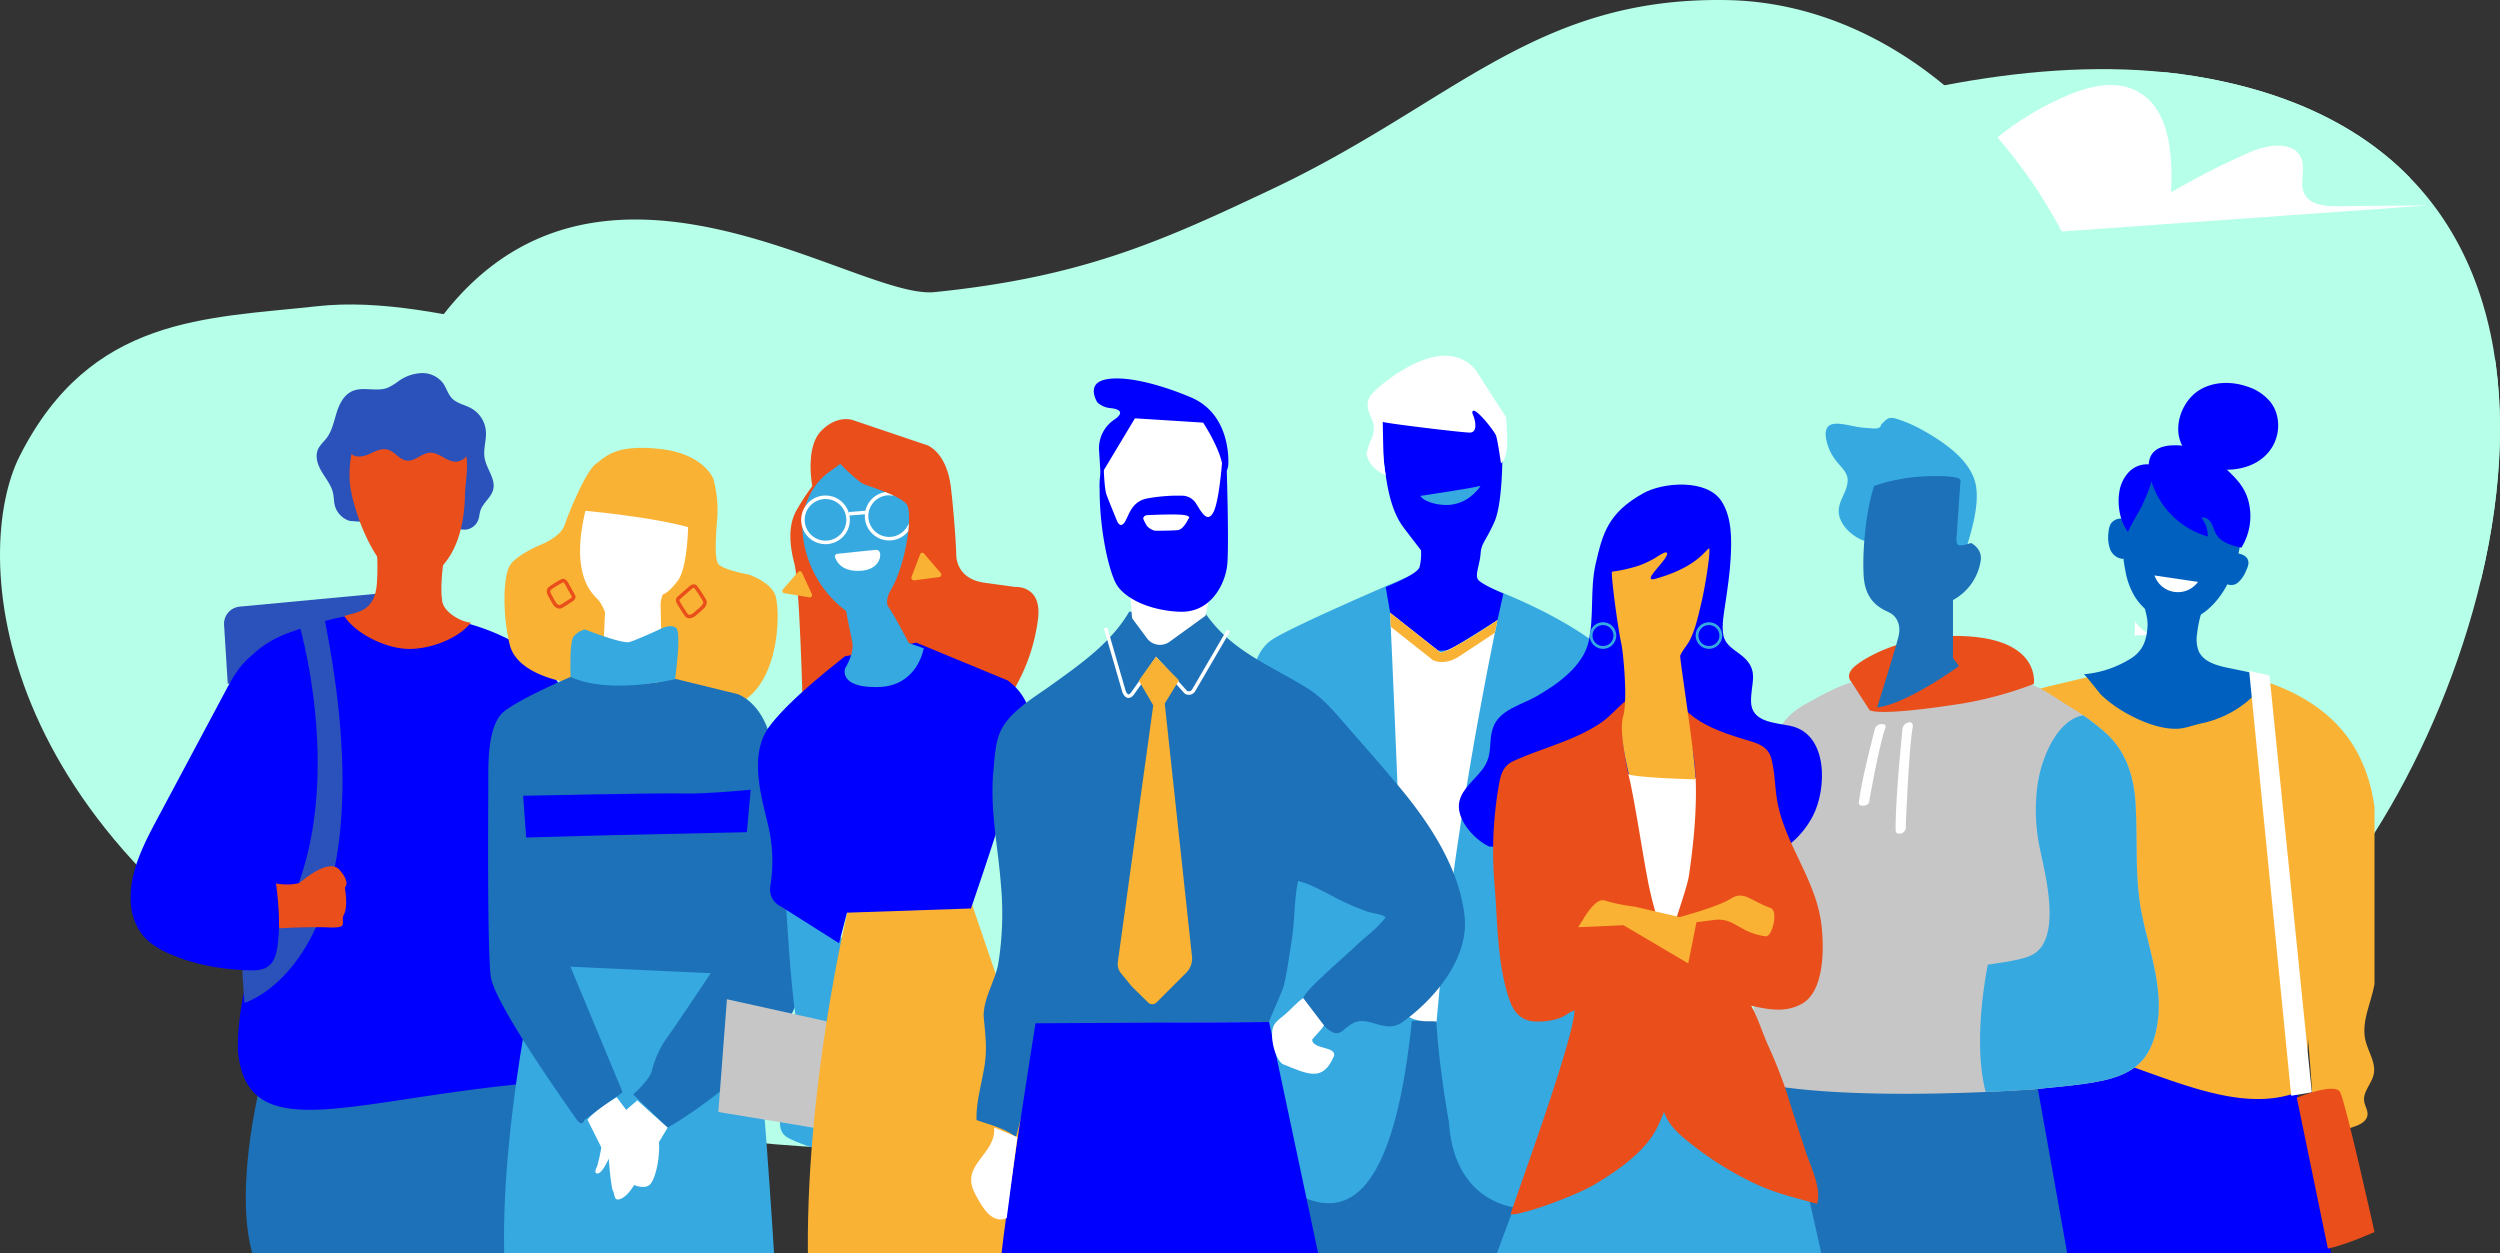 <svg id="Component_134_1" data-name="Component 134 – 1" xmlns="http://www.w3.org/2000/svg" xmlns:xlink="http://www.w3.org/1999/xlink" width="794.644" height="398.366" viewBox="0 0 794.644 398.366">
  <rect x="0" y="0" width="794.644" height="398.366" fill="#333333" stroke="none"/>
  <defs>
    <clipPath id="clip-path">
      <path id="Path_945" data-name="Path 945" d="M635.745,1034.915c-99.015,8.748-200.386,15.122-289.9-32.066C227.218,940.32,222.53,850.652,237.868,820.338c22.541-44.549,59.281-43.662,94.6-47.567,39.811-4.4,90.139,19.159,129.566,18.1,17.709-.474,31.454-10.725,47.392-15.959,18.193-5.975,39.9-5.435,58.866-7.431,41.418-4.36,82.523-12.794,123.628-17.338s150.114-66.83,241.343-49.791c147.387,27.528,88.973,208,32.125,267.119-22.186,23.073-84.662,64.606-198.964,59.991C746.636,1026.667,658.964,1032.864,635.745,1034.915Z" transform="translate(-231.581 -697.413)" fill="#fff"/>
    </clipPath>
    <clipPath id="clip-path-2">
      <rect id="Rectangle_509" data-name="Rectangle 509" width="714.755" height="293.365" transform="translate(3580.741 2372.63)" fill="none"/>
    </clipPath>
    <clipPath id="clip-path-3">
      <path id="Path_1089" data-name="Path 1089" d="M4096.236,2611.032c28.873,7.485,90.894,2.851,90.894,2.851,23.467-2.38,35.814-2.539,39.139-19.533,2.336-11.94-2.1-23.71-4.563-35.28-2.558-12-1.457-23.536-2.139-35.743-.488-8.686-2.913-16.876-9.685-22.873a73.545,73.545,0,0,0-10.969-8.04c-4.275-2.534-10.16-7.082-14.991-7.921l-52.4-.357c-5.061.5-12.5,4.9-16.952,7.321-3.628,1.979-7.576,5.39-8.712,9.432" fill="none"/>
    </clipPath>
    <clipPath id="clip-path-4">
      <path id="Path_1090" data-name="Path 1090" d="M3982.6,2462.4s4.281,91.225,4.407,127.549c4.783,3.189,7.573,1.993,10.363,2.392,4.782-57.392,17.259-117.495,19.353-127.6,0,0-12.81,8.82-18.008,10.357Z" fill="none"/>
    </clipPath>
    <clipPath id="clip-path-5">
      <path id="Path_1091" data-name="Path 1091" d="M3809.4,2479.991s3.026-4.676,2.2-8.526-1.926-9.627-1.926-9.627a34.8,34.8,0,0,1-13.571-22.7c-2.262-15.213,8.634-21.792,8.634-21.792l3.084-2.261s5.551,5.756,7.812,6.578,11.513,3.7,13.363,6.374,0,18.708-5.345,27.548c0,0-1.85,3.289-.411,5.139s6.374,11.307,6.374,11.307l4.728,1.645s-1.851,12.13-14.6,12.335S3809.4,2479.991,3809.4,2479.991Z" fill="none"/>
    </clipPath>
  </defs>
  <g id="Group_1624" data-name="Group 1624" transform="translate(-327 -319.446)">
    <g id="Group_1549" data-name="Group 1549" transform="translate(327 341.418)">
      <path id="Path_941" data-name="Path 941" d="M635.745,1034.915c-99.015,8.748-200.386,15.122-289.9-32.066C227.218,940.32,222.53,850.652,237.868,820.338c22.541-44.549,59.281-43.662,94.6-47.567,39.811-4.4,90.139,19.159,129.566,18.1,17.709-.474,31.454-10.725,47.392-15.959,18.193-5.975,39.9-5.435,58.866-7.431,41.418-4.36,82.523-12.794,123.628-17.338s150.114-66.83,241.343-49.791c147.387,27.528,88.973,208,32.125,267.119-22.186,23.073-84.662,64.606-198.964,59.991C746.636,1026.667,658.964,1032.864,635.745,1034.915Z" transform="translate(-231.581 -697.413)" fill="#b6ffe8"/>
      <g id="Group_1548" data-name="Group 1548" transform="translate(0 0)" clip-path="url(#clip-path)">
        <path id="Path_942" data-name="Path 942" d="M2252.925,778.117a50.951,50.951,0,0,1-9.273,19.24c-7.583,9.5-16.729,9.675-28.308,10.152-18.046.744-35.77-1.738-53.79-2.882-16.443-1.044-33.018-2.083-49.341.157-12.009,1.648-23.747,5.057-35.81,6.24-12.82,1.258-25.733-.02-38.574-1.032a934.823,934.823,0,0,0-107.672-2.262c-34.049,1.247-68.665,2.493-102.5,6.56-48.521,5.833-96.9,12.951-144.82,22.165q-9.64,1.854-19.252,3.821c-3.225.661-14.594,4.715-17.346,3.659-3.795-1.456-2.918-7.091-3.291-10.9l-2.523-25.8c-.014-.145,82.411-8.961,87.051-9.466L1866.049,782.7c22.877-2.487,46.723-2.5,69.121-6.43,19.378-3.4,36.882-6.013,56.741-5.451,22.388.633,44.375,4.68,66.823,4.572,11.675-.056,23.6-.9,34.366-5.43,11.545-4.855,20.962-13.6,31.688-20.064,22.787-13.737,50.667-9.5,75.859-18.443,6.033-2.143,12.085-4.677,16.85-8.953s8.086-10.614,7.289-16.965c-1.281-10.2-12.454-14.8-21.248-16.784-11.987-2.7-24.186-5.719-36.384-8.442-28.309-6.319-57.566-7.645-86.464-6.079-39.633,2.147-78.755,9.633-117.8,16.788-84.9,15.558-170.253,29.647-256.4,35.027-9.511.594-19.4,1.023-28.211-2.6,3.549-2.817,8.127-3.908,12.544-4.918q228.111-52.159,460.132-84.651c11.864-1.661,24.054-3.27,35.717-.535,17.453,4.094,29.847,22.076,38.917,36.5,11.85,18.846,19.67,40.161,25.035,61.687,3.2,12.821,5.381,26.128,3.693,39.233A61.778,61.778,0,0,1,2252.925,778.117Z" transform="translate(-1390.375 -643.505)" fill="#b6ffe8"/>
        <path id="Path_943" data-name="Path 943" d="M3610.543,1678.651c17.132-.419,30.471-8.23,37.7-20.108s10.6-22.693,21.821-30.912a35.377,35.377,0,0,1,32.456-4.6c-5.988-18.342,1.19-40.176,16.894-51.386,8.823-6.3,20.678-9.259,30.73-5.2,12.7,5.126,19.137,20.069,18.585,33.75s-6.619,26.454-12.569,38.785c5.614-5.273,11.907-10.851,19.6-11.273s15.833,7.694,12.33,14.553a60.379,60.379,0,0,1,21.918-12.8c5.086-1.663,10.638-2.634,15.764-1.1s9.616,6.145,9.577,11.5c-.033,4.6-3.181,8.514-4.782,12.826-1.677,4.519-1.528,9.91,1.271,13.834s8.525,5.8,12.753,3.484" transform="translate(-3152.822 -1490.459)" fill="#fff"/>
        <path id="Path_944" data-name="Path 944" d="M3659.195,863.259a313.837,313.837,0,0,1,33.181-19.628c9.521-4.868,21.643-9.075,30.261-2.745a94.53,94.53,0,0,1,36.3-27.694c6.946-2.991,15.077-5.1,21.911-1.86,11.042,5.23,12.053,20.28,11.464,32.483a245.8,245.8,0,0,1,25.053-12.754c5.662-2.485,14.12-3.722,16.389,2.03,1.4,3.548-.778,7.877.978,11.263,1.805,3.48,6.528,3.9,10.448,3.865l29.022-.259" transform="translate(-3148.209 -589.619)" fill="#fff"/>
        <path id="Path_1077" data-name="Path 1077" d="M3659.195,863.259a313.837,313.837,0,0,1,33.181-19.628c9.521-4.868,21.643-9.075,30.261-2.745a94.53,94.53,0,0,1,36.3-27.694c6.946-2.991,15.077-5.1,21.911-1.86,11.042,5.23,12.053,20.28,11.464,32.483a245.8,245.8,0,0,1,25.053-12.754c5.662-2.485,14.12-3.722,16.389,2.03,1.4,3.548-.778,7.877.978,11.263,1.805,3.48,6.528,3.9,10.448,3.865l29.022-.259" transform="translate(-3102.227 -804.65)" fill="#fff"/>
      </g>
    </g>
    <path id="Path_946" data-name="Path 946" d="M233.9,726.962c-11.219,30.215-.164,87.122,14.283,114.926S284.947,888.959,308,904.043c45.32,29.649,95.167,45.683,145.068,57.61a997.842,997.842,0,0,0,145.772,23.664c39.987,3.469,56.424,2.609,95.808-7.032,79.75-19.524,110.038-163.517,92.86-260.729-13.11-74.19-66.5-127.613-125.224-128.678-61.15-1.109-87.012,32.8-144.479,59.991-34.973,16.545-60.222,28.043-107.472,32.835C382.041,684.573,279.376,604.5,233.9,726.962Z" transform="translate(213.699 -269.404)" fill="#b6ffe8" style="mix-blend-mode: multiply;isolation: isolate"/>
  </g>
  <g id="Group_1634" data-name="Group 1634" transform="translate(-3540.741 -2267.63)">
    <g id="Group_1633" data-name="Group 1633" clip-path="url(#clip-path-2)">
      <g id="Group_1633-2" data-name="Group 1633">
        <g id="Group_1618" data-name="Group 1618">
          <path id="Path_1089-2" data-name="Path 1089" d="M3624.459,2608.228s-10.079,36.787-3.188,58.937l101.737.866-7.8-56.86Z" fill="#1d71b8"/>
          <g id="Group_1617" data-name="Group 1617">
            <path id="Path_1090-2" data-name="Path 1090" d="M3613.132,2484.953l-1.168-18.69a5.49,5.49,0,0,1,4.967-5.81l45.706-4.3,1.5,26.1Z" fill="#2b51ba"/>
            <g id="Group_1616" data-name="Group 1616">
              <path id="Path_1091-2" data-name="Path 1091" d="M3651.907,2433.207a7,7,0,0,1-4.736-4.886c-.329-1.282-.281-2.634-.563-3.928-.538-2.474-2.215-4.513-3.523-6.68s-2.285-4.865-1.287-7.192c.611-1.426,1.864-2.46,2.793-3.7,1.722-2.3,2.281-5.239,3.138-7.985s2.255-5.6,4.861-6.821c3.5-1.639,7.83.272,11.424-1.147a19.38,19.38,0,0,0,3.5-2.156,13.534,13.534,0,0,1,7.243-2.492,8.263,8.263,0,0,1,6.775,3.156c1.094,1.519,1.547,3.467,2.836,4.825,1.62,1.706,4.163,2.09,6.215,3.24a9.215,9.215,0,0,1,4.593,7.1c.257,2.911-.9,5.852-.386,8.729.614,3.458,3.574,6.6,2.709,10-.645,2.537-3.248,4.171-4.055,6.662-.308.951-.335,1.977-.667,2.92a4.845,4.845,0,0,1-4.282,3.15" fill="#2b51ba"/>
              <path id="Path_1092" data-name="Path 1092" d="M3621.173,2571.87c5.684-18.042-15.952-49.027-12.667-67.705,2.848-16.191,8.083-29.8,24.461-35.551,4.044-1.421,8.095-2.843,12.247-3.909,14.482-3.72,29.941-2.969,44.322,1.13,11.188,3.19,22.342,8.85,28.542,18.7,5.907,9.383,4.243,19.629,7.666,29.5,3.615,10.429,3.572,22.055,3.7,33.061.177,14.758-.084,29.523-.879,44.265a13.646,13.646,0,0,1-.85,4.786c-1.542,3.517-7.369,14.905-11.453,15.2-62.135,4.53-96.762,22.329-99.89-9.571C3616.374,2601.773,3615.651,2589.4,3621.173,2571.87Z" fill="blue"/>
              <path id="Path_1093" data-name="Path 1093" d="M3664.251,2449.119c4.551,4.636,9.595,5.37,15.593-.083,6.678-6.071,8.507-15.583,8.7-24.1.087-3.844,1.158-8.961.337-12.617-1.053-4.694-5.981-8.614-10.257-10.192-5.588-2.062-11.913-1.452-17.469.7a14.65,14.65,0,0,0-6.556,4.411,14.366,14.366,0,0,0-2.477,6.883,33.138,33.138,0,0,0-.192,6.7C3652.382,2427.212,3657.126,2441.858,3664.251,2449.119Z" fill="#e94e1b"/>
              <path id="Path_1094" data-name="Path 1094" d="M3660.007,2437.717a73.968,73.968,0,0,1,.517,15.541c-.733,8.6-5.9,8.907-10.39,10.131,3.678,5.737,13,10.153,19.81,10.487s16.251-2.968,20.473-8.316c-3.338-.306-8.4-3.3-9.07-6.583s-.124-10.684.624-13.952" fill="#e94e1b"/>
              <path id="Path_1095" data-name="Path 1095" d="M3652.089,2411.531c1.258,1.68,3.874,1.349,5.8.514s3.938-2.032,5.976-1.527c2.337.58,3.819,3.249,6.212,3.519,2.58.29,4.665-2.349,7.254-2.511,3.072-.192,5.567,3.124,8.633,2.85a4.776,4.776,0,0,0,3.906-3.472,7.99,7.99,0,0,0-.551-5.407c-2.272-5.211-7.913-8.2-13.48-9.348a33.7,33.7,0,0,0-16.512.741,19.038,19.038,0,0,0-8.262,4.618,10.3,10.3,0,0,0-3.044,8.7" fill="#2b51ba"/>
            </g>
            <path id="Path_1096" data-name="Path 1096" d="M3635.717,2465.621s21.917,73.158-17.971,110.7l.686,10.069s47.573-13.47,25.192-123.4Z" fill="#2b51ba"/>
            <path id="Path_1097" data-name="Path 1097" d="M3635.959,2548.3s9.137-8.306,12.737-4.153,1.661,5.538,1.661,5.538,1.108,6.091-.277,8.583,1.939,4.43-4.707,4.153-15.782.277-15.782.277l-2.769-14.675A17.742,17.742,0,0,0,3635.959,2548.3Z" fill="#e94e1b"/>
            <path id="Path_1098" data-name="Path 1098" d="M3623.425,2474.516c-5.249,2.3-8.315,7.712-11.016,12.773l-21.681,40.625c-4.287,8.034-8.692,16.539-8.445,25.644a18.859,18.859,0,0,0,3.362,10.752c3.257,4.383,8.641,6.543,13.788,8.357a67.843,67.843,0,0,0,17.3,3.208c6.444.483,11,.7,12.141-7.031,1.776-12.015-1.214-24.146-2.538-36.219a132.34,132.34,0,0,1,1.022-36.2" fill="blue"/>
          </g>
        </g>
        <g id="Group_1620" data-name="Group 1620">
          <path id="Path_1099" data-name="Path 1099" d="M4191.911,2592.888s-10.866,67.864-11.141,77.424c0,0,44.048-1.112,101.9,0l-16.516-77.843Z" fill="blue"/>
          <g id="Group_1619" data-name="Group 1619">
            <path id="Path_1100" data-name="Path 1100" d="M4170.271,2582.78c-.389-14.067-1.979-28.071-2.31-42.139-.312-13.242,3.969-26.81,7.332-39.647.82-3.132,1.736-6.353,3.789-8.856,3.1-3.779,8.163-5.214,12.92-6.338,11.083-2.617,22.315-5.705,33.7-6.122,22.963-.839,51.817,5.144,63.819,26.231,7.134,12.532,6.6,25.052,7.268,38.836.571,11.754.991,26.522-1.8,37.979-1.248,5.123-3.564,10.315-2.4,15.459.833,3.7,3.434,7.2,2.651,10.9-.638,3.023-3.475,5.562-3.025,8.618.221,1.5,1.246,2.894,1.043,4.4-.263,1.955-2.384,3.016-4.251,3.656a65.716,65.716,0,0,1-12.637,2.972q-.654-16.124-2.144-32.2c.565,3.232-1.267,14.338-1.55,17.607-28.054,12.338-64.145-19.865-100.142-16.424-3.264.312,3.028-.745.348-2.634S4170.361,2586.057,4170.271,2582.78Z" fill="#f9b233"/>
            <path id="Path_1101" data-name="Path 1101" d="M4252.929,2439.925a35.557,35.557,0,0,0,.431-8.485c-.742-7.786-6.082-14.6-12.942-16.832-7.853-2.559-14.953.739-19.568,7.268-5.68,8.038-6.427,17.867-4.51,27.335a23.7,23.7,0,0,0,2.983,8.086c5.29,8.31,15.335,10.61,23.047,4.172C4248.559,2456.3,4251.8,2447.7,4252.929,2439.925Z" fill="#0060bf"/>
            <path id="Path_1102" data-name="Path 1102" d="M4221.313,2456.862c.018-.568.6.054.621.621.129,3.208,1.6,6.023,1.42,9.184-.265,4.543-1.53,7.923-5.375,10.317a33.65,33.65,0,0,1-14.932,4.97c.457-.038,4.91,5.932,5.653,6.625a40.3,40.3,0,0,0,7.322,5.417c4.834,2.8,11.586,5.657,17.309,5.242,2.34-.17,4.785-1.186,7.095-1.669a33.933,33.933,0,0,0,8.461-2.955,32.407,32.407,0,0,0,13.066-12.007l-12.962-2.681c-3.649-.755-7.8-1.9-9.365-5.279a10.336,10.336,0,0,1-.539-5.42,36.6,36.6,0,0,1,2.835-10.759" fill="#0060bf"/>
            <path id="Path_1103" data-name="Path 1103" d="M4264.64,2400.378a11.623,11.623,0,0,0-2.164-4.905,15.637,15.637,0,0,0-7.433-4.977c-5.013-1.725-10.848-1.632-15.328,1.2-5,3.165-7.943,10.308-6,16.05s8.91,9.188,14.66,9.188,11.486-2.1,14.6-7.2A13.373,13.373,0,0,0,4264.64,2400.378Z" fill="blue"/>
            <path id="Path_1104" data-name="Path 1104" d="M4253.178,2441.716a19,19,0,0,0,2.246-14.838c-1.437-5.377-5.014-8.146-8.792-11.806a20.721,20.721,0,0,0-14.724-5.9c-8.362.054-9.481,5.36-7.082,12.159a26.359,26.359,0,0,0,17.688,16.845,9.376,9.376,0,0,0-2.052-5.978c1.223-.38,2.5.559,3.138,1.666s.9,2.407,1.538,3.515C4246.71,2440.1,4250.116,2441.028,4253.178,2441.716Z" fill="blue"/>
            <path id="Path_1105" data-name="Path 1105" d="M4215.727,2445.3a4.789,4.789,0,0,1-4.263-3.113,11.2,11.2,0,0,1-.49-5.53,5.706,5.706,0,0,1,.728-2.579,3.9,3.9,0,0,1,3.021-1.616,7.6,7.6,0,0,1,3.445.717" fill="#0060bf"/>
            <path id="Path_1106" data-name="Path 1106" d="M4247.907,2452.847a3.256,3.256,0,0,0,4.154-.017,9.479,9.479,0,0,0,2.564-3.692c.534-1.114,1.078-2.387.64-3.542-.556-1.469-2.354-1.953-3.9-2.236" fill="#0060bf"/>
            <path id="Path_1107" data-name="Path 1107" d="M4214.2,2425.617c-.251,3.81.681,8.2,2.981,11.127-.249-.317,3.987-7.4,4.367-8.261,1.762-3.988,3.173-6.886,3.77-11.3a1.931,1.931,0,0,0-.139-1.324,1.711,1.711,0,0,0-1.265-.609,7.974,7.974,0,0,0-6.564,2.493,11.789,11.789,0,0,0-3,6.5C4214.28,2424.689,4214.231,2425.149,4214.2,2425.617Z" fill="blue"/>
            <path id="Path_1108" data-name="Path 1108" d="M4225.562,2450.544a7.876,7.876,0,0,0,13.83,2.043" fill="#fff"/>
            <path id="Path_1109" data-name="Path 1109" d="M4275.567,2614.827l-6.553,1.092L4255.657,2480.9l6.458,1.435Z" fill="#fff"/>
          </g>
          <path id="Path_1110" data-name="Path 1110" d="M4270.793,2616.525s12-4.941,13.763-1.765,10.94,44.466,10.94,44.466-8.469,3.882-14.821,5.293Z" fill="#e94e1b"/>
        </g>
        <g id="Group_1621" data-name="Group 1621">
          <path id="Path_1111" data-name="Path 1111" d="M3721.306,2484.561s-16.186-2.158-18.561-12.085-1.941-20.934-.215-24.6,10.143-7.121,10.143-7.121,6.259-2.374,7.553-6.259,6.69-17.049,9.927-19.423,6.259-6.258,20.286-4.748,17.049,9.5,17.049,9.5a38.444,38.444,0,0,1,1.295,11.654c-.431,5.611-1.079,13.38.216,15.322s9.712,3.453,9.712,3.453,6.69,2.158,8.416,6.475,1.727,27.623-11.222,34.313C3775.258,2491.251,3721.306,2484.561,3721.306,2484.561Z" fill="#f9b233"/>
          <path id="Path_1112" data-name="Path 1112" d="M3712.63,2568.731s-13.469,57.1-11.482,101.581h85.9s-4.509-75.368-8.48-98.8Z" fill="#36a9e1"/>
          <path id="Path_1113" data-name="Path 1113" d="M3723.671,2622.927s-25.763-35.912-26.935-44.89-.78-55.429-.78-61.285-.391-18.736,5.074-23.03,21.079-10.93,21.079-10.93,22.64,4.684,32.4.39l20.688,5.075s8.588,2.732,10.93,16.4,8.588,78.46,8.588,78.46-.781,9.758-15.224,23.03-26.544,19.908-26.544,19.908l-10.929-10.539s5.446-4.837,5.964-7.69a31.475,31.475,0,0,1,4.409-9.854c1.3-1.556,14.263-21.006,14.263-21.006l-44.6-2.074,16.6,39.936-12.188,8.817S3725.811,2626.364,3723.671,2622.927Z" fill="#1d71b8"/>
          <path id="Path_1114" data-name="Path 1114" d="M3732.7,2469.955l.357-7.67a14.5,14.5,0,0,0-1.962-3.745c-1.249-1.6-9.453-6.956-4.281-28.537,0,0,20.155,1.783,32.64,5.172,0,0-.179,12.842-3.211,16.944s-4.815,4.459-4.815,4.459a10.423,10.423,0,0,0-.714,2.854c0,1.07.179,8.026.179,8.026s-7.848,5.172-10.88,4.637A52.125,52.125,0,0,1,3732.7,2469.955Z" fill="#fff"/>
          <path id="Path_1115" data-name="Path 1115" d="M3752.946,2626.05l-9.634-8.663-3.531,3.027-3.027-4.036s-7.9,4.876-9.248,7.23l4.371,8.744a57.957,57.957,0,0,1-1.345,6.054c-.336.5-1.177,2.522.337,2.186s3.363-4.708,3.363-4.708.672,9.08,1.345,10.257.168,3.531,2.522,2.522,4.2-4.372,4.2-4.372,3.363,1.513,5.044-.168,3.2-8.071,2.859-13.452" fill="#fff"/>
          <path id="Path_1116" data-name="Path 1116" d="M3726.671,2467.71s11.815,4.66,14.145,3.994,10.076-4.246,10.076-4.246,2.9-1.578,4.734-.247-.333,16.308-.333,16.308-20.938,5.036-33.184-.727c0,0-.431-10.922.9-12.752A6.767,6.767,0,0,1,3726.671,2467.71Z" fill="#36a9e1"/>
          <path id="Path_1117" data-name="Path 1117" d="M3756.38,2457.791l3.7-3.251s1.009-1.009,1.682-.449a39.383,39.383,0,0,1,3.026,4.6s.337,1.009-.9,2.13-2.578,2.242-2.578,2.242-1.569,1.121-2.354.112-2.466-3.811-2.466-3.811S3755.819,2458.351,3756.38,2457.791Z" fill="none" stroke="#e94e1b" stroke-miterlimit="10" stroke-width="1.123"/>
          <path id="Path_1118" data-name="Path 1118" d="M3723.051,2457.069l-2.192-3.915s-.558-1.165-1.331-.962a33.678,33.678,0,0,0-4.156,2.562s-.624.68.094,2.015,1.535,2.71,1.535,2.71,1.014,1.455,2.032.936,3.408-2.14,3.408-2.14S3723.351,2457.716,3723.051,2457.069Z" fill="none" stroke="#e94e1b" stroke-miterlimit="10" stroke-width="1.123"/>
          <path id="Path_1119" data-name="Path 1119" d="M3779.351,2518.648l-1.2,13.5-43.644.964-26.523.724-.964-13.262s44.366-.964,50.876-.723S3779.351,2518.648,3779.351,2518.648Z" fill="blue"/>
        </g>
        <g id="Group_1624-2" data-name="Group 1624">
          <path id="Path_1120" data-name="Path 1120" d="M4187.651,2609.01l10.936,61.3s-37,.142-77.986,0l-24.107-64.136Z" fill="#1d71b8"/>
          <path id="Path_1121" data-name="Path 1121" d="M4134.178,2439.8c-3.764-.957-7.984-4.42-8.839-8.338-.952-4.364,2.991-7.491,2.674-11.647-.174-2.274-2.486-4.1-3.777-5.9a15.477,15.477,0,0,1-3.15-7.417c-.574-5.524,4.344-4.275,8.33-3.507a33.737,33.737,0,0,0,5.723.741,8.38,8.38,0,0,0,2.5.012c1.3-.552.539-.646,1.248-1.362,1.8-1.813,2.255-2.4,5.188-1.473a43.321,43.321,0,0,1,7.633,3.366c6.711,3.732,15.64,9.639,17.076,17.624,1.143,6.348-1.4,14.417-2.988,19.877" fill="#36a9e1"/>
          <g id="Group_1623" data-name="Group 1623">
            <path id="Path_1122" data-name="Path 1122" d="M4096.236,2611.032c28.873,7.485,90.894,2.851,90.894,2.851,23.467-2.38,35.814-2.539,39.139-19.533,2.336-11.94-2.1-23.71-4.563-35.28-2.558-12-1.457-23.536-2.139-35.743-.488-8.686-2.913-16.876-9.685-22.873a73.545,73.545,0,0,0-10.969-8.04c-4.275-2.534-10.16-7.082-14.991-7.921l-52.4-.357c-5.061.5-12.5,4.9-16.952,7.321-3.628,1.979-7.576,5.39-8.712,9.432" fill="#c6c6c6"/>
            <g id="Group_1628" data-name="Group 1628">
              <g id="Group_1627" data-name="Group 1627" clip-path="url(#clip-path-3)">
                <g id="Group_1622" data-name="Group 1622">
                  <path id="Path_1123" data-name="Path 1123" d="M4172.641,2574.036s-5.829,27.015.231,43.768l59.528,6.773,13.9-58.1-19.96-73.429-22.1,1.783c-9.657.483-14.764,14.334-15.858,22.312a59.336,59.336,0,0,0,.8,20.443c1.655,8.029,7.2,28.916-2.764,33.69-4.1,1.964-13.776,2.761-13.545,3.043" fill="#36a9e1"/>
                </g>
              </g>
            </g>
          </g>
          <path id="Path_1125" data-name="Path 1125" d="M4135.051,2493.426l-5.8-8.992s-2-1.8.4-4.4,16.985-11.989,38.365-9.991,19.183,14.986,19.183,14.986a118.42,118.42,0,0,1-22.58,6.2C4153.039,2493.026,4138.851,2494.825,4135.051,2493.426Z" fill="#e94e1b"/>
          <path id="Path_1126" data-name="Path 1126" d="M4137.407,2492.48s6.443-20.522,6.92-23.147-.238-5.727-3.34-7.158-7.459-3.8-7.875-11.693c-.477-9.068.954-21.238,3.341-28.4a58.079,58.079,0,0,1,17.9-3.1c10.5-.239,9.545,1.432,9.545,1.432l-1.193,17.181s-.477,3.1.716,3.341,3.818-.716,3.818-.716,3.579,1.67,3.1,5.488a17.084,17.084,0,0,1-8.829,12.648v18.374l1.909,2.625S4146.714,2491.526,4137.407,2492.48Z" fill="#1d71b8"/>
          <path id="Path_1127" data-name="Path 1127" d="M4136.751,2499.14s-4.34,16.276-5.154,23.6c0,0-.3,1.169,1.641.953s1.709-1.775,1.709-1.775,3.4-18.923,5.129-23.023c0,0,.326-1.154-1.119-1.1A2.186,2.186,0,0,0,4136.751,2499.14Z" fill="#fff"/>
          <path id="Path_1128" data-name="Path 1128" d="M4145.47,2499.25s-2.294,22.258-2.192,32.168c0,0-.154,1.6,1.753,1.128a2.123,2.123,0,0,0,1.481-2.541s1.03-25.724,2.238-31.39c0,0,.181-1.579-1.251-1.376A2.372,2.372,0,0,0,4145.47,2499.25Z" fill="#fff"/>
        </g>
        <g id="Group_1627-2" data-name="Group 1627">
          <path id="Path_1129" data-name="Path 1129" d="M3944.6,2595.653v75.054h72.125l32.469-7.886-.634-78.606Z" fill="#1d71b8"/>
          <path id="Path_1130" data-name="Path 1130" d="M3942.9,2567.127l-4.554-76.933s-1.188-14.23,6.916-19.363,47.343-21.754,47.343-21.754l18.351,4.12s23.857,8.3,38.379,20.054c3.121,2.527,1.35,119.269,1.35,119.269l-25.557,59.228s-22,.282-23.852-27.511c0,0-3.239-17.886-3.979-32.067a32.315,32.315,0,0,0-7.8,0c-6.028,58.7-21.965,61.972-35.424,55.6l-8.565-9.554Z" fill="#36a9e1"/>
          <path id="Path_1131" data-name="Path 1131" d="M3981.2,2454.216s10.051-3.974,10.751-6.311a17.533,17.533,0,0,0,.468-5.375s-3.272-4.207-5.375-7.012-4.441-7.011-5.844-16.827a135.749,135.749,0,0,1-1.4-17.3l29.681-7.246s7.713,4.441,8.415,9.349.7,23.6-2.1,29.916-4.212,6.787-4.448,10.287-2,6.885-.65,8.351,7.9,4.27,7.9,4.27l-1.868,8.414-14.958,9.349s-3.74.934-6.077-.234-13.088-11.452-13.088-11.452Z" fill="blue"/>
          <path id="Path_1132" data-name="Path 1132" d="M3981.2,2418.691s-5.01-1.764-6.094-6.647a17.4,17.4,0,0,1,1.491-4.747,7.825,7.825,0,0,0,.407-5.968c-.407-1.221-3.12-5.154-.271-8.41s12.886-10.986,21.159-12.071,11.937,4.476,11.937,4.476l9.63,14.92s.678,7.731.136,10.851-1.764,3.8-1.764,3.8-1.085-7.732-1.627-8.952-4.748-6.782-6.782-7.732c0,0-1.221-.407-.407,1.492s1.356,5.426-1.085,5.426-26.042-2.848-27.67-3.391c0,0,.136,8.41.272,11.394A40.138,40.138,0,0,0,3981.2,2418.691Z" fill="#fff"/>
          <path id="Path_1133" data-name="Path 1133" d="M3992.222,2425.252s16.668-2.481,19.054-3.183c0,0,.018.545-2.346,2.752a12.517,12.517,0,0,1-8.255,3.318C3997.726,2428.2,3993.485,2427.217,3992.222,2425.252Z" fill="#36a9e1"/>
          <g id="Group_1626" data-name="Group 1626">
            <path id="Path_1134" data-name="Path 1134" d="M3982.6,2462.4s4.281,91.225,4.407,127.549c4.783,3.189,7.573,1.993,10.363,2.392,4.782-57.392,17.259-117.495,19.353-127.6,0,0-12.81,8.82-18.008,10.357Z" fill="#fff"/>
            <g id="Group_1630" data-name="Group 1630">
              <g id="Group_1629" data-name="Group 1629" clip-path="url(#clip-path-4)">
                <g id="Group_1625" data-name="Group 1625">
                  <path id="Path_1135" data-name="Path 1135" d="M3979.139,2461.821l17.971,14.2s2.663,1.331,6.435-1.109,15.752-10.428,15.752-10.428" fill="none" stroke="#f9b233" stroke-miterlimit="10" stroke-width="3.37"/>
                </g>
              </g>
            </g>
          </g>
        </g>
        <g id="Group_1628-2" data-name="Group 1628">
          <path id="Path_1137" data-name="Path 1137" d="M4024.422,2644.736l-9.506,25.639s74.212.788,105.683-.063c0,0-6.852-30.923-7.308-32.748s-29.2-29.2-29.2-29.2l-39.236,15.968Z" fill="#36a9e1"/>
          <path id="Path_1138" data-name="Path 1138" d="M4014.088,2536.711c-4.342-1.993-9.509-7.545-9.644-12.576-.146-5.478,5.879-8.979,8.345-13.23,2.327-4.013,1.085-7.521,2.427-11.719,1.914-5.986,9.059-7.429,13.959-10.258,6.524-3.766,14.736-9.47,16.513-17.335,1.814-8.029.394-16.808,2.264-24.822,2.228-9.549,3.829-16.07,15.17-22.389,6.2-3.454,20.124-4.616,24.785,2.514,3.387,5.182,3.293,12.3,2.91,18.569-.277,4.553-.93,9.065-1.591,13.528-.445,3-1.36,7.656-.671,10.665.757,3.307,3.618,4.487,6.123,6.61,5.324,4.511,2.545,8.453,2.644,14.376.108,6.558,7.486,6.654,12.483,7.7,12.116,2.541,11.663,20.067,7.138,28.706-3.155,6.027-8.848,11.5-15.5,12.882" fill="blue"/>
          <path id="Path_1139" data-name="Path 1139" d="M4055.624,2513.512l30.945,1.857s-6.189,56.011-13.305,70.865C4073.264,2586.234,4058.718,2537.65,4055.624,2513.512Z" fill="#fff"/>
          <path id="Path_1140" data-name="Path 1140" d="M4028.295,2592.3c-4.117-.335-6.411-2.979-7.73-6.779-4.067-11.711-3.748-25.177-4.824-37.3a123.3,123.3,0,0,1,1.2-29.734c.617-3.825,1.134-7.25,4.835-8.939,9.175-4.185,19.125-6.36,27.623-12.035,3.374-2.252,5.758-5.429,8.887-7.731-.34,4.413-1.934,8.238-1.7,12.781a88.662,88.662,0,0,0,2.266,13.334c2.04,9.616,3.905,22.538,5.773,32.185,2.627,13.574,10.6,33.658,10.6,47.549,0,8.767-3.878,23.043-8.065,31.009-3.853,7.329-12.413,13.167-19.458,17.425-5.509,3.329-22.762,9.84-26.788,9.55.259-1.882,20-54.913,20.291-64.807-1.812.61-3.225,2.008-5.172,2.582A21.671,21.671,0,0,1,4028.295,2592.3Z" fill="#e94e1b"/>
          <path id="Path_1141" data-name="Path 1141" d="M4073.514,2489.3c4.366,7.942,14.391,11.147,22.539,13.594,3.483,1.046,6.68,1.973,7.716,5.87,1.292,4.862,1.089,10.186,2.2,15.1,2.982,13.225,12.077,23.966,13.721,37.669.856,7.132,1.073,21.2-6.281,25.2-5.3,2.884-10.622,1.76-16.056.576,2.147,3.874,3.422,8.069,5.166,12.125a152.2,152.2,0,0,1,6.345,16.061c1.79,5.984,3.85,12.013,5.768,17.978,1.516,4.718,5.188,11.81,3.692,16.8-6.314-1.748-12.865-3.277-18.967-6.056a104.254,104.254,0,0,1-22.643-14.25c-5.107-4.128-7.967-7.969-8.024-15.018-.081-9.657.566-41.362,1.461-44.788,1.031-3.954,6.814-20.045,7.414-24.1,4.089-27.64,1.613-40.054.142-43.745" fill="#e94e1b"/>
          <path id="Path_1142" data-name="Path 1142" d="M4058.516,2513.845s-3.374-13.184-1.851-18.514c1.548-5.418-.01-20.745-.622-23.366-.914-3.92-3.083-19.647-2.964-22.609a49.724,49.724,0,0,0,8.625-1.948,30.5,30.5,0,0,0,4.775-2.216c.566-.3,3.4-2.314,3.982-1.938,1.769,1.135-8.864,9.829-3.48,8.327,12.926-3.6,15.741-8.981,17.027-9.694.512,1.579-1.433,12.932-2.377,16.908-1,4.216-1.855,8.521-3.824,12.418-.608,1.2-2.595,3.608-3,4.853-.218.675,4.65,31.351,4.888,39.285C4079.7,2515.351,4063.464,2514.987,4058.516,2513.845Z" fill="#f9b233"/>
          <path id="Path_1143" data-name="Path 1143" d="M4043.952,2559.86s3.9-7,6.813-6a57.708,57.708,0,0,0,9.553,1.952l19.741,4.556-2.7,13.5-20.585-12.149-14.394.64Z" fill="#f9b233"/>
          <path id="Path_1144" data-name="Path 1144" d="M4073.817,2559.354s12.823-3.354,17.042-6.054,6.217.631,12.524,2.884c2.883.811.6,9.351-1.388,9.075-8.253-1.146-9.665-5.542-15.505-5.323l-8.925,1.116Z" fill="#f9b233"/>
          <circle id="Ellipse_264" data-name="Ellipse 264" cx="3.785" cy="3.785" r="3.785" transform="translate(4080.155 2465.858)" fill="none" stroke="#36a9e1" stroke-miterlimit="10" stroke-width="0.899"/>
          <circle id="Ellipse_265" data-name="Ellipse 265" cx="3.785" cy="3.785" r="3.785" transform="translate(4046.476 2465.858)" fill="none" stroke="#36a9e1" stroke-miterlimit="10" stroke-width="0.899"/>
        </g>
        <g id="Group_1631" data-name="Group 1631">
          <path id="Path_1145" data-name="Path 1145" d="M3790.637,2556.27s1.385,24.1,3.046,34.9l10.8,2.493,7.2-26.035Z" fill="#36a9e1"/>
          <path id="Path_1146" data-name="Path 1146" d="M3788.7,2623.85s-.554,3.6,2.216,5.263,9.695,3.877,9.695,3.877l.277-6.647Z" fill="#36a9e1"/>
          <path id="Path_1147" data-name="Path 1147" d="M3804.334,2592.456l-32.533-7.209-2.733,35.846,31.818,5.25S3803.051,2595.119,3804.334,2592.456Z" fill="#c6c6c6"/>
          <path id="Path_1148" data-name="Path 1148" d="M3810.337,2556.6s-14.059,57.656-12.731,113.708c0,0,31.5-.259,66.5-.112l5.858-55.626-20.217-59.306Z" fill="#f9b233"/>
          <path id="Path_1149" data-name="Path 1149" d="M3811.632,2401.1l23.712,8.015s6.345,2,7.681,13.693,1.67,20.706,1.67,20.706-.668,8.015,9.017,9.351l9.685,1.336s8.35-.668,7.348,9.685a58.841,58.841,0,0,1-9.018,25.048l-65.792,4.676s-1-40.411-2.672-46.756-2-12.357.668-17.033a71.758,71.758,0,0,1,5.01-7.681s-2.338-12.023,2.672-17.367S3811.632,2401.1,3811.632,2401.1Z" fill="#e94e1b"/>
          <path id="Path_1150" data-name="Path 1150" d="M3832,2471.9l29.055,12.023a18.254,18.254,0,0,1,6.679,9.017c1.67,5.677-18.369,63.454-18.369,63.454l-39.407,1.336-2.52,9.719-18.521-11.723a5.894,5.894,0,0,1-3.34-6.345,48.675,48.675,0,0,0-.668-19.37c-2-8.684-6.345-22.376.334-31.394s21.708-20.372,24.046-22.376Z" fill="blue"/>
          <g id="Group_1630-2" data-name="Group 1630">
            <path id="Path_1151" data-name="Path 1151" d="M3809.4,2479.991s3.026-4.676,2.2-8.526-1.926-9.627-1.926-9.627a34.8,34.8,0,0,1-13.571-22.7c-2.262-15.213,8.634-21.792,8.634-21.792l3.084-2.261s5.551,5.756,7.812,6.578,11.513,3.7,13.363,6.374,0,18.708-5.345,27.548c0,0-1.85,3.289-.411,5.139s6.374,11.307,6.374,11.307l4.728,1.645s-1.851,12.13-14.6,12.335S3809.4,2479.991,3809.4,2479.991Z" fill="#36a9e1"/>
            <g id="Group_1632" data-name="Group 1632">
              <g id="Group_1631-2" data-name="Group 1631" clip-path="url(#clip-path-5)">
                <g id="Group_1629-2" data-name="Group 1629">
                  <path id="Path_1152" data-name="Path 1152" d="M3829.321,2435.691a11.032,11.032,0,0,0,1.789-4.937" fill="none" stroke="#fff" stroke-miterlimit="10" stroke-width="1.123"/>
                  <path id="Path_1153" data-name="Path 1153" d="M3829.321,2435.691a7.177,7.177,0,1,1-5.95-11.189l3.452.332" fill="none" stroke="#fff" stroke-miterlimit="10" stroke-width="1.123"/>
                </g>
              </g>
            </g>
          </g>
          <circle id="Ellipse_266" data-name="Ellipse 266" cx="7.176" cy="7.176" r="7.176" transform="translate(3795.959 2425.69)" fill="none" stroke="#fff" stroke-miterlimit="10" stroke-width="1.123"/>
          <path id="Path_1155" data-name="Path 1155" d="M3823.371,2424.5" fill="none" stroke="#fff" stroke-miterlimit="10" stroke-width="1.123"/>
          <path id="Path_1156" data-name="Path 1156" d="M3806.7,2443.686s10.566-1.148,12.4-1.263,1.378,2.182,1.378,2.182-.345,4.249-6.547,4.479-7.465-3.675-7.465-3.675S3805.551,2444.146,3806.7,2443.686Z" fill="#fff"/>
          <path id="Path_1157" data-name="Path 1157" d="M3789.615,2454.956l4.787-5.5a.747.747,0,0,1,1.053-.073.757.757,0,0,1,.187.25l3.158,6.825a.746.746,0,0,1-.8,1.049l-7.945-1.325a.746.746,0,0,1-.44-1.226Z" fill="#f9b233"/>
          <path id="Path_1158" data-name="Path 1158" d="M3830.486,2450.97l2.728-7.174a.716.716,0,0,1,1.239-.195l5.28,6.123a.8.8,0,0,1-.413,1.334l-8.007,1.05a.835.835,0,0,1-.827-1.138Z" fill="#f9b233"/>
          <line id="Line_80" data-name="Line 80" y1="0.444" x2="5.621" transform="translate(3810.615 2430.491)" fill="none" stroke="#fff" stroke-miterlimit="10" stroke-width="1.123"/>
        </g>
        <g id="Group_1632-2" data-name="Group 1632">
          <path id="Path_1159" data-name="Path 1159" d="M3863.651,2629.142c-2.819-2.664-8.741-4.161-12.5-5.492-.233-5.54,1.746-12.027,2.583-17.6.785-5.233.206-9.586-.278-14.788-.521-5.613,3.638-11.829,4.6-17.34a100.79,100.79,0,0,0,.819-25.287c-.938-12.2-3.567-23.752-2.348-36.3.439-4.515.62-10.025,3.123-13.924,3.544-5.522,9.988-9.237,15.222-13,9.22-6.621,19.049-13.463,24.78-23.337l24.109.34c8.335,12.182,20.455,16.5,32.6,24.025,5.238,3.247,9.23,8.3,13.262,12.9,5.537,6.325,11.06,12.583,16.421,19.058,9.529,11.507,18.637,25.6,20.231,40.529,1.4,13.1-9.271,26.111-19.694,33.556-5.553,3.967-10.555-2.1-15.579.281-3.652,1.733-4.252,5.326-8.472,1.753-2.391-2.024-6.312-6.844-7.529-9.862,1.717-2.686,4.332-4.961,6.7-7.216,3.363-3.2,6.894-6.214,10.273-9.4,2.987-2.813,6.867-5.6,9.219-8.865-1.312-1.02-3.785-1.145-5.525-1.681a77.238,77.238,0,0,1-11.512-5.1c-3.334-1.664-7.238-3.934-10.8-4.707-1.309,5.981-1.024,12.427-2,18.557-.778,4.875-1.362,9.6-2.466,14.351-.537,2.312-4.9,11.557-4.75,11.872l-70.969.679" fill="#1d71b8"/>
          <path id="Path_1160" data-name="Path 1160" d="M3869.884,2592.888s-10.867,67.864-11.141,77.424c0,0,44.047-1.112,101.9,0l-16.516-77.843Z" fill="blue"/>
          <path id="Path_1161" data-name="Path 1161" d="M3860.734,2654.8c-4.9,2.161-8.143-4.08-10.106-7.81-4.863-9.236,6.779-12.256,6.125-20.979l7.351,3.063Z" fill="#fff"/>
          <path id="Path_1162" data-name="Path 1162" d="M3899.245,2447.227s-4.249-8.024-5.229-11.3c-2.629-8.767-3.642-19.645-1.49-24.141,2.952-6.175,9.665-14.5,9.665-14.5s20.672,1.343,21.478,1.611,5.1,8.054,5.1,8.054l1.644,23.953-6.477,32.426-11.459,8.3a5.14,5.14,0,0,1-7.141-1.1l-4.758-6.4Z" fill="#fff"/>
          <path id="Path_1163" data-name="Path 1163" d="M3891.538,2415.6s.181,7.234.9,9.223,3.256,8.138,3.256,8.138.9,2.713,2.352.9,1.989-6.691,7.232-7.776a54.629,54.629,0,0,1,11.032-.9,5.3,5.3,0,0,1,4.521,2.351c1.628,2.531,3.617,6.691,5.606,2.893s2.894-17.723,2.894-17.723l1.267,1.628s.9,27.669.18,33.275-5.064,14.83-15.01,14.468-18.085-4.521-20.436-9.223-5.064-17-5.064-29.659C3890.272,2423.2,3889.911,2417.951,3891.538,2415.6Z" fill="blue"/>
          <path id="Path_1164" data-name="Path 1164" d="M3894.875,2401.05a10.96,10.96,0,0,0-4.79,9.809c.456,6.615.456,7.984.456,7.984l10.95-18.25,21.671,1.369s4.562,6.844,5.931,12.547,2.053,1.14,2.053,1.14,1.444-16.145-11.938-21.751-23.872-7.053-28.393-5.244-1.266,6.872-1.266,6.872a6.931,6.931,0,0,0,3.978,1.808C3895.879,2397.515,3898.751,2398.436,3894.875,2401.05Z" fill="blue"/>
          <path id="Path_1165" data-name="Path 1165" d="M3905.256,2431.381s8.216-.421,11.374-.1,1.792,1.369,1.792,1.369-1.476,3.265-3.265,3.475-7.267.211-7.267.211a4.94,4.94,0,0,1-2.529-1.475,13.149,13.149,0,0,1-1.263-2.422A1.34,1.34,0,0,1,3905.256,2431.381Z" fill="#fff"/>
          <path id="Path_1166" data-name="Path 1166" d="M3954.968,2584.871c-2.176,1.483-3.988,3.75-6.058,5.444-1.214.993-2.69,1.98-3.352,3.448-1.33,2.949.248,10.053,2.785,12.051,8.517,3.462,12.868,5.732,16.463-2.592.566-3.062-6.719-1.976-7-5.108.97-1.3,2.95-3.143,3.784-4.54" fill="#fff"/>
          <path id="Path_1167" data-name="Path 1167" d="M3892.151,2467.192l5.868,20.235s1.029,2.919,2.738.57,7.528-10.721,7.528-10.721l9.408,10.389a1.791,1.791,0,0,0,2.381-.482l11.163-19.137" fill="none" stroke="#fff" stroke-miterlimit="10" stroke-width="1.123"/>
          <path id="Path_1168" data-name="Path 1168" d="M3902.734,2483.973l4.576,7.845-11.257,81.542a4.782,4.782,0,0,0,.83,3.409l3.632,4.452,5.183,5.08a1.886,1.886,0,0,0,2.641-.024l9.441-9.442a6.41,6.41,0,0,0,1.84-5.218l-8.658-80.361,4.514-7.376-7.323-7.508Z" fill="#f9b233"/>
        </g>
      </g>
    </g>
  </g>
</svg>

